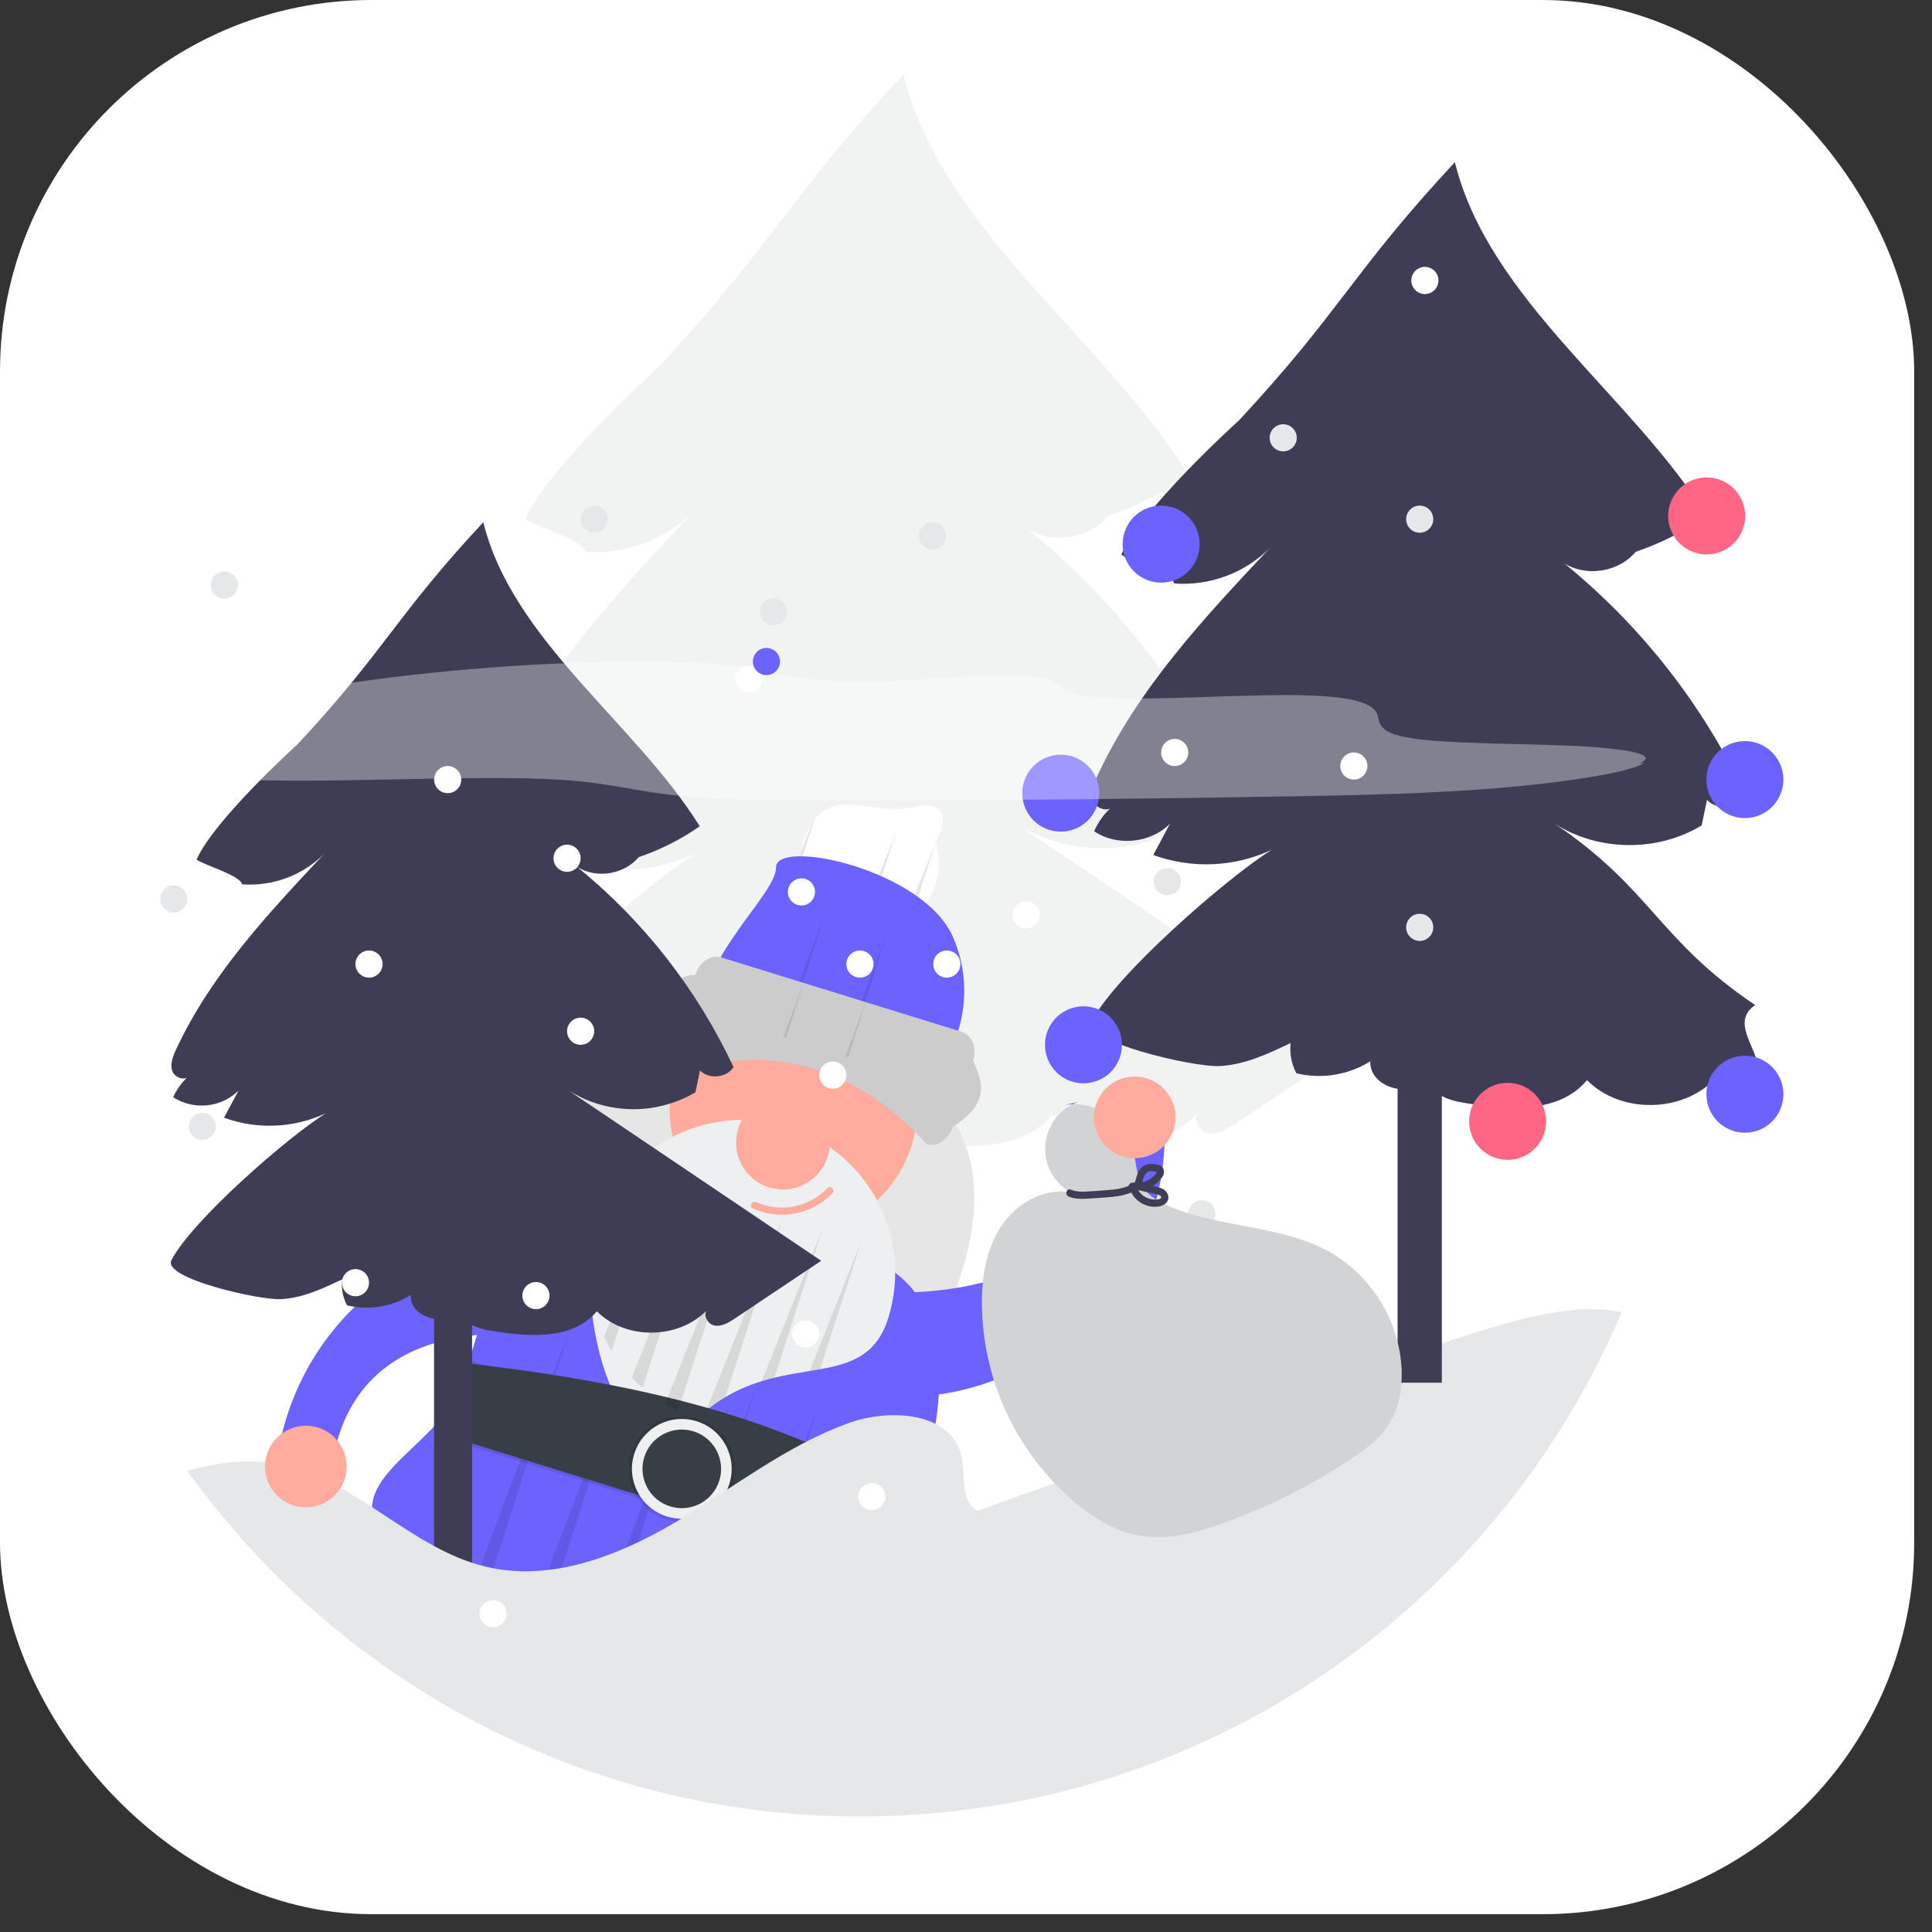 <svg width="78" height="78" viewBox="0 0 78 78" fill="none" xmlns="http://www.w3.org/2000/svg">
<rect x="0" y="0" width="78" height="78" fill="#333333" stroke="none"/>
<g clip-path="url(#clip0_709_4630)">
<rect width="77.281" height="77.281" rx="15" fill="white"/>
<g clip-path="url(#clip1_709_4630)">
<path d="M23.782 49.967L23.243 54.161C18.707 53.257 14.385 54.206 13.481 58.741L11.294 58.305C11.847 55.545 13.473 53.117 15.814 51.554C18.155 49.991 21.021 49.42 23.782 49.967Z" fill="#6C63FF"/>
<path d="M41.017 33.248C43.007 34.536 45.737 34.573 47.761 33.339C47.842 32.951 47.923 32.562 48.004 32.174C48.481 32.67 49.419 32.576 49.789 31.996C47.854 27.869 45.013 24.231 41.478 21.352C42.499 21.988 43.974 21.749 44.742 20.823C45.897 20.433 46.991 19.881 47.99 19.183C44.562 13.675 38.025 9.299 36.471 3C31.796 8.02 31.272 9.788 26.597 14.808C26.597 14.808 22.171 18.802 21.215 20.949C21.45 21.195 23.552 21.787 23.633 22.272C24.437 22.331 25.244 22.216 26 21.935C26.755 21.654 27.442 21.213 28.012 20.643C25.007 23.837 21.951 27.105 20.111 31.085C19.946 31.443 19.788 31.852 19.927 32.222C20.038 32.517 20.435 32.687 20.692 32.57C20.386 32.865 20.14 33.217 19.968 33.605C21.015 34.313 22.558 34.157 23.442 33.255C23.186 33.734 22.93 34.213 22.673 34.692C23.547 35.01 24.474 35.154 25.403 35.114C26.332 35.073 27.243 34.85 28.086 34.458C26.056 35.731 20.98 40.147 19.874 42.273C19.373 43.237 24.516 44.398 25.673 44.35C26.83 44.303 27.912 43.794 28.956 43.295C28.906 43.772 28.997 44.253 29.218 44.677C29.791 44.816 30.385 44.839 30.966 44.745C31.547 44.651 32.104 44.442 32.603 44.13C32.541 45.419 34.762 45.929 35.268 44.742C35.078 45.44 36.001 45.872 36.713 45.998C38.744 46.358 41.196 46.578 42.517 44.994C44.038 46.528 46.826 46.499 48.338 44.97C48.19 45.234 48.417 45.678 48.754 45.748C49.151 45.83 49.538 45.594 49.875 45.368C51.401 44.348 52.928 43.327 54.455 42.307C49.975 39.287 45.496 36.268 41.017 33.248Z" fill="#F1F2F2"/>
<path d="M35.875 42.135H33.85V58.835H35.875V42.135Z" fill="#F1F2F2"/>
<path d="M37.784 35.65C37.722 35.849 37.639 36.04 37.535 36.221C37.348 36.547 37.096 36.832 36.796 37.058C36.694 37.133 36.588 37.202 36.478 37.264C35.993 37.537 35.438 37.66 34.883 37.616C34.783 37.608 34.684 37.594 34.586 37.575C34.48 37.556 34.375 37.53 34.272 37.498C33.936 37.394 33.623 37.228 33.348 37.009C33.269 36.946 33.194 36.879 33.123 36.808C32.615 36.302 32.32 35.622 32.296 34.905C32.293 34.803 32.295 34.7 32.303 34.598C32.31 34.519 32.319 34.44 32.333 34.361C32.354 34.234 32.383 34.109 32.421 33.987C32.503 33.721 32.624 33.469 32.78 33.239C32.811 33.193 32.844 33.148 32.878 33.103C33.825 31.875 35.3 32.923 36.816 32.595C38.242 32.286 38.256 32.998 37.785 33.994C37.952 34.534 37.951 35.111 37.784 35.65Z" fill="white"/>
<path opacity="0.1" d="M32.879 33.106L32.296 34.909C32.293 34.806 32.295 34.703 32.304 34.601C32.31 34.522 32.319 34.444 32.333 34.364L32.781 33.243C32.813 33.195 32.844 33.151 32.879 33.106Z" fill="black"/>
<path opacity="0.1" d="M36.213 33.503L34.883 37.619C34.784 37.611 34.684 37.597 34.586 37.578L36.213 33.503Z" fill="black"/>
<path opacity="0.1" d="M37.787 33.99L37.785 33.995L36.795 37.06C36.694 37.136 36.588 37.204 36.477 37.266L37.783 33.993L37.787 33.99Z" fill="black"/>
<path d="M38.686 41.612C38.299 42.869 37.468 43.942 36.347 44.63C36.199 44.72 36.048 44.804 35.893 44.88C35.099 45.272 34.221 45.462 33.336 45.436C33.19 45.432 33.043 45.421 32.897 45.404C32.162 45.322 31.451 45.09 30.808 44.725C30.682 44.654 30.56 44.577 30.441 44.496C29.729 44.011 29.143 43.363 28.732 42.605C28.654 42.465 28.583 42.32 28.519 42.172C27.322 39.422 31.353 36.222 31.33 35.024C31.307 33.825 37.28 35.084 38.478 37.834C38.998 39.028 39.072 40.368 38.686 41.612Z" fill="#6C63FF"/>
<path opacity="0.1" d="M33.313 36.886L30.806 44.726C30.68 44.655 30.557 44.578 30.439 44.498L33.313 36.886Z" fill="black"/>
<path opacity="0.1" d="M35.82 37.661L33.333 45.438C33.187 45.434 33.041 45.423 32.895 45.406L35.82 37.661Z" fill="black"/>
<path d="M33.046 41.465C37.801 43.175 40.854 46.006 38.556 52.144C36.895 56.578 32.42 59.219 27.977 57.844C23.535 56.469 21.332 51.762 22.468 47.165C24.23 40.029 28.588 39.862 33.046 41.465Z" fill="#E6E6E6"/>
<path d="M36.818 61.475C36.122 63.737 34.604 65.658 32.563 66.858C32.341 66.99 32.113 67.113 31.88 67.225C31.105 67.602 30.282 67.872 29.435 68.028C29.205 68.07 28.974 68.104 28.739 68.129C28.045 68.204 27.344 68.201 26.65 68.122C26.427 68.096 26.203 68.062 25.98 68.02C25.619 67.952 25.262 67.863 24.91 67.754C24.635 67.669 24.367 67.573 24.106 67.465C23.898 67.38 23.695 67.287 23.495 67.189C22.888 66.89 22.316 66.525 21.787 66.102C21.61 65.963 21.438 65.816 21.272 65.663C20.691 65.128 20.18 64.522 19.749 63.86C19.619 63.661 15.381 61.997 15.267 61.789C14.017 59.527 17.861 58.315 18.628 55.847C18.713 55.572 18.81 55.304 18.917 55.043C21.794 44.678 25.755 48.801 30.536 49.568C35.919 50.432 39.747 51.564 37.031 60.649C36.974 60.924 36.903 61.199 36.818 61.475Z" fill="#6C63FF"/>
<path opacity="0.1" d="M23.039 53.571L19.751 63.858C19.621 63.66 19.499 63.456 19.385 63.248L23.039 53.571Z" fill="black"/>
<path opacity="0.1" d="M25.546 54.347L21.787 66.103C21.61 65.963 21.438 65.816 21.272 65.663L25.546 54.347Z" fill="black"/>
<path opacity="0.1" d="M24.106 67.466L28.053 55.122L23.495 67.19L24.106 67.466Z" fill="black"/>
<path opacity="0.1" d="M26.651 68.12L30.559 55.898L25.981 68.019L26.651 68.12Z" fill="black"/>
<path opacity="0.1" d="M33.065 56.674L29.436 68.027C29.206 68.07 28.974 68.103 28.74 68.128L33.065 56.674Z" fill="black"/>
<path opacity="0.1" d="M35.572 57.449L32.564 66.857C32.342 66.989 32.114 67.112 31.881 67.224L35.572 57.449Z" fill="black"/>
<path d="M36.797 46.267C36.422 47.475 35.602 48.496 34.502 49.123C33.403 49.75 32.107 49.936 30.876 49.645C29.644 49.352 28.57 48.604 27.869 47.55C27.168 46.496 26.894 45.216 27.101 43.968C27.308 42.719 27.981 41.596 28.984 40.825C29.987 40.053 31.246 39.692 32.506 39.813C33.765 39.934 34.932 40.529 35.77 41.477C36.608 42.425 37.055 43.656 37.021 44.921C37.008 45.378 36.933 45.831 36.797 46.267Z" fill="#FFAB9E"/>
<path d="M29.12 38.654L38.824 41.657C39.241 41.786 39.45 42.311 39.289 42.829C39.697 43.702 39.945 44.577 38.466 45.488C38.306 46.007 37.837 46.322 37.42 46.193C34.82 43.373 31.684 42.091 27.716 43.19C27.299 43.061 27.09 42.536 27.251 42.017C26.759 40.397 26.922 39.403 28.073 39.358C28.234 38.84 28.702 38.525 29.12 38.654Z" fill="#CCCCCC"/>
<path d="M35.867 53.197C35.399 54.709 34.381 55.049 33.108 55.28C32.97 55.305 32.829 55.329 32.685 55.352C32.234 55.427 31.758 55.502 31.267 55.621C31.098 55.662 30.927 55.708 30.755 55.761C30.239 55.915 29.745 56.132 29.282 56.407C29.012 56.568 28.755 56.75 28.512 56.95L28.511 56.951C28.393 57.048 28.275 57.151 28.157 57.262C24.999 60.245 23.086 52.804 24.092 49.553C24.331 48.78 24.721 48.061 25.238 47.438C25.754 46.816 26.389 46.301 27.105 45.923C27.821 45.546 28.604 45.313 29.41 45.238C30.215 45.163 31.028 45.248 31.801 45.487C32.575 45.727 33.293 46.116 33.916 46.633C34.538 47.15 35.053 47.784 35.431 48.5C35.808 49.216 36.041 49.999 36.116 50.805C36.191 51.611 36.106 52.423 35.867 53.197Z" fill="#EEEFF0"/>
<path opacity="0.1" d="M36.854 61.358C36.636 62.065 36.336 62.744 35.961 63.381L18.264 57.904C18.314 57.166 18.45 56.437 18.669 55.731C18.755 55.456 18.851 55.187 18.958 54.926L37.071 60.531C37.011 60.807 36.939 61.083 36.854 61.358Z" fill="black"/>
<path opacity="0.1" d="M36.782 61.592C36.564 62.298 36.264 62.977 35.889 63.615L18.191 58.138C18.242 57.4 18.378 56.671 18.597 55.964C18.683 55.689 18.779 55.421 18.886 55.159L36.999 60.764C36.939 61.04 36.867 61.316 36.782 61.592Z" fill="black"/>
<path d="M36.818 61.475C36.6 62.182 36.3 62.861 35.925 63.498L18.227 58.021C18.278 57.283 18.414 56.554 18.634 55.847C18.719 55.572 18.815 55.304 18.922 55.043C25.561 55.833 31.898 57.162 37.035 60.648C36.975 60.924 36.903 61.2 36.818 61.475Z" fill="#373E46"/>
<path opacity="0.1" d="M29.566 59.934C29.915 58.807 29.284 57.611 28.157 57.262C27.031 56.913 25.835 57.544 25.486 58.671C25.137 59.798 25.768 60.994 26.895 61.342C28.021 61.691 29.218 61.06 29.566 59.934Z" fill="black"/>
<path d="M29.45 59.897C29.778 58.835 29.184 57.707 28.121 57.378C27.059 57.05 25.931 57.644 25.603 58.706C25.274 59.769 25.869 60.896 26.931 61.225C27.993 61.554 29.121 60.959 29.45 59.897Z" fill="#EEEFF0"/>
<path d="M29.042 59.771C29.301 58.934 28.832 58.045 27.995 57.786C27.158 57.527 26.27 57.996 26.01 58.833C25.751 59.67 26.22 60.559 27.057 60.818C27.894 61.077 28.783 60.608 29.042 59.771Z" fill="#373E46"/>
<path opacity="0.1" d="M26.907 47.677L24.692 54.539C24.583 54.357 24.483 54.169 24.393 53.977L26.907 47.677Z" fill="black"/>
<path opacity="0.1" d="M28.481 48.164L25.941 56.031C25.79 55.9 25.645 55.762 25.508 55.616L28.481 48.164Z" fill="black"/>
<path opacity="0.1" d="M30.055 48.651L27.373 56.958C27.194 56.875 27.019 56.783 26.849 56.683L30.055 48.651Z" fill="black"/>
<path opacity="0.1" d="M31.629 49.139L29.282 56.407C29.012 56.569 28.755 56.75 28.512 56.95L31.629 49.139Z" fill="black"/>
<path opacity="0.1" d="M33.203 49.625L31.267 55.621C31.098 55.662 30.927 55.707 30.755 55.76L33.203 49.625Z" fill="black"/>
<path opacity="0.1" d="M34.776 50.112L33.108 55.28C32.97 55.304 32.829 55.328 32.685 55.352L34.776 50.112Z" fill="black"/>
<path opacity="0.1" d="M31.739 41.9L32.445 39.691L31.624 41.864L31.739 41.9Z" fill="black"/>
<path opacity="0.1" d="M34.951 40.467L34.245 42.675L34.13 42.64L34.951 40.467Z" fill="black"/>
<path d="M31.611 48.024C32.657 48.024 33.505 47.176 33.505 46.131C33.505 45.085 32.657 44.237 31.611 44.237C30.566 44.237 29.718 45.085 29.718 46.131C29.718 47.176 30.566 48.024 31.611 48.024Z" fill="#FFAB9E"/>
<path d="M22.96 44.029C23.724 44.509 24.606 44.769 25.508 44.781C26.41 44.793 27.299 44.557 28.076 44.098C28.137 43.804 28.199 43.509 28.26 43.215C28.622 43.59 29.334 43.52 29.615 43.08C28.146 39.949 25.991 37.189 23.31 35.005C24.084 35.487 25.203 35.306 25.786 34.604C26.662 34.308 27.492 33.889 28.25 33.359C25.649 29.181 20.69 25.861 19.512 21.083C15.965 24.891 15.567 26.232 12.021 30.041C12.021 30.041 8.663 33.071 7.938 34.699C8.117 34.886 9.711 35.335 9.772 35.703C10.382 35.747 10.995 35.66 11.568 35.447C12.141 35.234 12.662 34.9 13.094 34.467C10.815 36.89 8.497 39.369 7.101 42.388C6.975 42.66 6.856 42.97 6.961 43.251C7.045 43.475 7.347 43.604 7.541 43.515C7.309 43.739 7.123 44.005 6.993 44.3C7.398 44.559 7.878 44.673 8.356 44.625C8.834 44.577 9.282 44.369 9.628 44.035C9.433 44.398 9.239 44.761 9.044 45.124C9.707 45.366 10.411 45.475 11.115 45.444C11.82 45.414 12.511 45.245 13.151 44.947C11.611 45.913 7.76 49.263 6.921 50.876C6.541 51.607 10.443 52.487 11.32 52.451C12.198 52.415 13.018 52.029 13.811 51.651C13.772 52.013 13.841 52.377 14.01 52.7C14.444 52.805 14.895 52.822 15.335 52.751C15.777 52.68 16.199 52.521 16.578 52.284C16.53 53.262 18.215 53.649 18.599 52.748C18.455 53.278 19.155 53.605 19.695 53.701C21.236 53.975 23.095 54.141 24.098 52.94C25.252 54.103 27.367 54.081 28.514 52.922C28.401 53.121 28.574 53.458 28.83 53.511C29.131 53.574 29.424 53.395 29.68 53.224C30.838 52.45 31.996 51.675 33.154 50.901C29.756 48.611 26.358 46.32 22.96 44.029Z" fill="#3F3D56"/>
<path d="M19.059 50.77H17.523V63.439H19.059V50.77Z" fill="#3F3D56"/>
<path d="M65.469 52.986C60.389 64.947 48.534 73.336 34.718 73.336C23.528 73.336 13.623 67.832 7.563 59.382C8.793 59.034 10.033 58.877 11.306 59.125C14.36 59.722 16.587 62.53 19.613 63.252C22.23 63.877 24.958 62.824 27.273 61.455C29.589 60.084 31.732 58.365 34.263 57.453C35.941 56.847 38.394 57.015 38.805 58.752C38.992 59.544 38.748 60.611 39.466 60.997C45.153 58.946 50.841 56.895 56.528 54.843C58.371 54.179 60.221 53.512 62.139 53.103C63.228 52.872 64.405 52.739 65.469 52.986Z" fill="#E6E7E8"/>
<path d="M62.749 33.243C64.505 34.38 66.914 34.412 68.701 33.324C68.772 32.981 68.844 32.638 68.915 32.296C69.337 32.733 70.165 32.65 70.491 32.139C68.783 28.496 66.276 25.285 63.156 22.745C64.057 23.305 65.359 23.095 66.036 22.278C67.056 21.934 68.021 21.446 68.903 20.83C65.878 15.969 60.108 12.107 58.737 6.548C54.611 10.978 54.148 12.539 50.023 16.969C50.023 16.969 46.116 20.494 45.273 22.388C45.48 22.606 47.335 23.128 47.406 23.556C48.116 23.608 48.829 23.507 49.496 23.259C50.163 23.011 50.768 22.622 51.272 22.119C48.62 24.937 45.923 27.822 44.299 31.334C44.153 31.65 44.014 32.011 44.136 32.338C44.234 32.598 44.585 32.748 44.811 32.645C44.541 32.905 44.324 33.215 44.173 33.559C45.096 34.183 46.458 34.046 47.238 33.25C47.012 33.672 46.786 34.095 46.56 34.518C47.331 34.799 48.149 34.925 48.969 34.89C49.789 34.854 50.593 34.657 51.337 34.311C49.545 35.435 45.065 39.332 44.089 41.209C43.647 42.059 48.187 43.084 49.208 43.041C50.229 42.999 51.183 42.551 52.105 42.111C52.06 42.531 52.141 42.955 52.336 43.33C52.841 43.453 53.366 43.473 53.879 43.39C54.392 43.307 54.883 43.123 55.324 42.847C55.269 43.984 57.229 44.435 57.675 43.387C57.508 44.003 58.323 44.384 58.951 44.496C60.743 44.814 62.907 45.007 64.073 43.609C65.416 44.963 67.876 44.938 69.211 43.589C69.079 43.821 69.28 44.213 69.578 44.275C69.928 44.347 70.269 44.139 70.567 43.94C71.914 43.039 69.516 41.478 70.863 40.578C66.91 37.913 66.702 35.908 62.749 33.243Z" fill="#3F3D56"/>
<path d="M58.211 41.086H56.424V55.824H58.211V41.086Z" fill="#3F3D56"/>
<path d="M9.056 24.17C9.358 24.17 9.604 23.925 9.604 23.623C9.604 23.32 9.358 23.075 9.056 23.075C8.753 23.075 8.508 23.32 8.508 23.623C8.508 23.925 8.753 24.17 9.056 24.17Z" fill="#E6E7E8"/>
<path d="M7.015 36.841C7.318 36.841 7.563 36.596 7.563 36.294C7.563 35.991 7.318 35.746 7.015 35.746C6.713 35.746 6.468 35.991 6.468 36.294C6.468 36.596 6.713 36.841 7.015 36.841Z" fill="#E6E7E8"/>
<path d="M8.167 46.023C8.469 46.023 8.715 45.778 8.715 45.475C8.715 45.173 8.469 44.928 8.167 44.928C7.864 44.928 7.619 45.173 7.619 45.475C7.619 45.778 7.864 46.023 8.167 46.023Z" fill="#E6E7E8"/>
<path d="M51.807 18.223C52.109 18.223 52.354 17.978 52.354 17.675C52.354 17.373 52.109 17.128 51.807 17.128C51.504 17.128 51.259 17.373 51.259 17.675C51.259 17.978 51.504 18.223 51.807 18.223Z" fill="#E6E7E8"/>
<path d="M14.899 39.469C15.201 39.469 15.446 39.224 15.446 38.922C15.446 38.619 15.201 38.374 14.899 38.374C14.596 38.374 14.351 38.619 14.351 38.922C14.351 39.224 14.596 39.469 14.899 39.469Z" fill="white"/>
<path d="M23.441 42.181C23.744 42.181 23.989 41.936 23.989 41.633C23.989 41.331 23.744 41.086 23.441 41.086C23.139 41.086 22.894 41.331 22.894 41.633C22.894 41.936 23.139 42.181 23.441 42.181Z" fill="white"/>
<path d="M54.659 31.474C54.961 31.474 55.206 31.229 55.206 30.927C55.206 30.624 54.961 30.379 54.659 30.379C54.356 30.379 54.111 30.624 54.111 30.927C54.111 31.229 54.356 31.474 54.659 31.474Z" fill="white"/>
<path d="M57.318 21.508C57.62 21.508 57.865 21.263 57.865 20.961C57.865 20.658 57.62 20.413 57.318 20.413C57.015 20.413 56.77 20.658 56.77 20.961C56.77 21.263 57.015 21.508 57.318 21.508Z" fill="#E6E7E8"/>
<path d="M47.426 30.927C47.728 30.927 47.973 30.682 47.973 30.38C47.973 30.077 47.728 29.832 47.426 29.832C47.123 29.832 46.878 30.077 46.878 30.38C46.878 30.682 47.123 30.927 47.426 30.927Z" fill="white"/>
<path d="M22.894 35.198C23.196 35.198 23.441 34.953 23.441 34.65C23.441 34.348 23.196 34.102 22.894 34.102C22.591 34.102 22.346 34.348 22.346 34.65C22.346 34.953 22.591 35.198 22.894 35.198Z" fill="white"/>
<path d="M23.989 21.508C24.291 21.508 24.537 21.263 24.537 20.961C24.537 20.658 24.291 20.413 23.989 20.413C23.686 20.413 23.441 20.658 23.441 20.961C23.441 21.263 23.686 21.508 23.989 21.508Z" fill="#E6E7E8"/>
<path d="M37.652 22.181C37.955 22.181 38.2 21.936 38.2 21.634C38.2 21.331 37.955 21.086 37.652 21.086C37.35 21.086 37.105 21.331 37.105 21.634C37.105 21.936 37.35 22.181 37.652 22.181Z" fill="#E6E7E8"/>
<path d="M41.425 37.481C41.728 37.481 41.973 37.236 41.973 36.933C41.973 36.631 41.728 36.386 41.425 36.386C41.123 36.386 40.878 36.631 40.878 36.933C40.878 37.236 41.123 37.481 41.425 37.481Z" fill="white"/>
<path d="M47.13 36.144C47.433 36.144 47.678 35.899 47.678 35.596C47.678 35.294 47.433 35.049 47.13 35.049C46.828 35.049 46.583 35.294 46.583 35.596C46.583 35.899 46.828 36.144 47.13 36.144Z" fill="#E6E7E8"/>
<path d="M51.259 46.644C51.561 46.644 51.807 46.399 51.807 46.096C51.807 45.794 51.561 45.549 51.259 45.549C50.957 45.549 50.711 45.794 50.711 46.096C50.711 46.399 50.957 46.644 51.259 46.644Z" fill="white"/>
<path d="M48.521 49.55C48.824 49.55 49.069 49.305 49.069 49.003C49.069 48.7 48.824 48.455 48.521 48.455C48.219 48.455 47.973 48.7 47.973 49.003C47.973 49.305 48.219 49.55 48.521 49.55Z" fill="#E6E7E8"/>
<path d="M34.718 39.469C35.021 39.469 35.266 39.224 35.266 38.922C35.266 38.619 35.021 38.374 34.718 38.374C34.416 38.374 34.171 38.619 34.171 38.922C34.171 39.224 34.416 39.469 34.718 39.469Z" fill="white"/>
<path d="M57.318 37.987C57.62 37.987 57.865 37.742 57.865 37.439C57.865 37.137 57.62 36.892 57.318 36.892C57.015 36.892 56.77 37.137 56.77 37.439C56.77 37.742 57.015 37.987 57.318 37.987Z" fill="#E6E7E8"/>
<path d="M70.446 45.731C71.304 45.731 72 45.035 72 44.176C72 43.318 71.304 42.622 70.446 42.622C69.587 42.622 68.891 43.318 68.891 44.176C68.891 45.035 69.587 45.731 70.446 45.731Z" fill="#6C63FF"/>
<path d="M60.867 46.825C61.726 46.825 62.422 46.13 62.422 45.271C62.422 44.413 61.726 43.717 60.867 43.717C60.009 43.717 59.313 44.413 59.313 45.271C59.313 46.13 60.009 46.825 60.867 46.825Z" fill="#FF6584"/>
<path d="M43.742 43.736C44.601 43.736 45.297 43.04 45.297 42.181C45.297 41.323 44.601 40.627 43.742 40.627C42.884 40.627 42.188 41.323 42.188 42.181C42.188 43.04 42.884 43.736 43.742 43.736Z" fill="#6C63FF"/>
<path d="M42.825 33.576C43.684 33.576 44.38 32.88 44.38 32.022C44.38 31.164 43.684 30.468 42.825 30.468C41.967 30.468 41.271 31.164 41.271 32.022C41.271 32.88 41.967 33.576 42.825 33.576Z" fill="#6C63FF"/>
<path d="M70.446 33.029C71.304 33.029 72 32.333 72 31.474C72 30.616 71.304 29.92 70.446 29.92C69.587 29.92 68.891 30.616 68.891 31.474C68.891 32.333 69.587 33.029 70.446 33.029Z" fill="#6C63FF"/>
<path d="M68.903 22.384C69.762 22.384 70.458 21.688 70.458 20.83C70.458 19.971 69.762 19.275 68.903 19.275C68.045 19.275 67.349 19.971 67.349 20.83C67.349 21.688 68.045 22.384 68.903 22.384Z" fill="#FF6584"/>
<path d="M14.351 52.333C14.654 52.333 14.899 52.087 14.899 51.785C14.899 51.483 14.654 51.237 14.351 51.237C14.049 51.237 13.804 51.483 13.804 51.785C13.804 52.087 14.049 52.333 14.351 52.333Z" fill="white"/>
<path d="M21.638 52.854C21.94 52.854 22.185 52.609 22.185 52.306C22.185 52.004 21.94 51.759 21.638 51.759C21.335 51.759 21.09 52.004 21.09 52.306C21.09 52.609 21.335 52.854 21.638 52.854Z" fill="white"/>
<path d="M32.528 54.406C32.83 54.406 33.076 54.161 33.076 53.858C33.076 53.556 32.83 53.31 32.528 53.31C32.226 53.31 31.98 53.556 31.98 53.858C31.98 54.161 32.226 54.406 32.528 54.406Z" fill="white"/>
<path d="M30.231 27.97C30.534 27.97 30.779 27.725 30.779 27.423C30.779 27.12 30.534 26.875 30.231 26.875C29.929 26.875 29.684 27.12 29.684 27.423C29.684 27.725 29.929 27.97 30.231 27.97Z" fill="white"/>
<path d="M31.227 25.247C31.529 25.247 31.774 25.002 31.774 24.7C31.774 24.398 31.529 24.152 31.227 24.152C30.924 24.152 30.679 24.398 30.679 24.7C30.679 25.002 30.924 25.247 31.227 25.247Z" fill="#E6E7E8"/>
<path d="M18.075 32.022C18.377 32.022 18.622 31.777 18.622 31.474C18.622 31.172 18.377 30.927 18.075 30.927C17.772 30.927 17.527 31.172 17.527 31.474C17.527 31.777 17.772 32.022 18.075 32.022Z" fill="white"/>
<g opacity="0.35">
<path d="M66.193 30.817C67.128 30.41 65.232 30.172 63.081 30.094C60.929 30.016 58.327 30.02 56.952 29.799C55.623 29.584 55.721 29.202 55.609 28.856C55.497 28.511 54.986 28.156 52.911 28.079C50.326 27.983 46.063 28.352 44.111 28.131C42.29 27.924 43.373 27.276 40.717 27.252C39.2 27.237 37.247 27.451 35.559 27.503C33.975 27.551 32.803 27.451 31.981 27.316C31.159 27.181 30.586 27.01 29.66 26.891C27.23 26.579 22.475 26.684 18.232 27.084C13.988 27.485 10.351 28.141 8.299 28.791C6.248 29.441 5.681 30.081 6.159 30.624C6.464 30.971 7.245 31.295 9.139 31.434C12.682 31.694 18.99 31.246 22.651 31.483C24.691 31.615 25.596 31.943 27.386 32.122C29.31 32.314 32.125 32.325 34.892 32.32C40.651 32.31 46.558 32.251 52.582 32.143C55.098 32.097 57.734 32.038 60.411 31.823C63.088 31.606 65.819 31.19 66.383 30.799" fill="white"/>
</g>
<path d="M46.878 23.522C47.737 23.522 48.433 22.826 48.433 21.967C48.433 21.109 47.737 20.413 46.878 20.413C46.02 20.413 45.324 21.109 45.324 21.967C45.324 22.826 46.02 23.522 46.878 23.522Z" fill="#6C63FF"/>
<path d="M32.357 36.556C32.659 36.556 32.904 36.311 32.904 36.008C32.904 35.706 32.659 35.461 32.357 35.461C32.054 35.461 31.809 35.706 31.809 36.008C31.809 36.311 32.054 36.556 32.357 36.556Z" fill="white"/>
<path d="M57.526 11.871C57.828 11.871 58.074 11.625 58.074 11.323C58.074 11.021 57.828 10.775 57.526 10.775C57.224 10.775 56.978 11.021 56.978 11.323C56.978 11.625 57.224 11.871 57.526 11.871Z" fill="white"/>
<path d="M33.623 43.955C33.926 43.955 34.171 43.709 34.171 43.407C34.171 43.105 33.926 42.859 33.623 42.859C33.321 42.859 33.076 43.105 33.076 43.407C33.076 43.709 33.321 43.955 33.623 43.955Z" fill="white"/>
<path d="M44.059 52.88C44.361 52.88 44.606 52.635 44.606 52.333C44.606 52.03 44.361 51.785 44.059 51.785C43.757 51.785 43.511 52.03 43.511 52.333C43.511 52.635 43.757 52.88 44.059 52.88Z" fill="white"/>
<path d="M48.521 60.74C48.824 60.74 49.069 60.495 49.069 60.192C49.069 59.89 48.824 59.645 48.521 59.645C48.219 59.645 47.973 59.89 47.973 60.192C47.973 60.495 48.219 60.74 48.521 60.74Z" fill="white"/>
<path d="M35.199 60.967C35.502 60.967 35.747 60.722 35.747 60.42C35.747 60.117 35.502 59.872 35.199 59.872C34.897 59.872 34.652 60.117 34.652 60.42C34.652 60.722 34.897 60.967 35.199 60.967Z" fill="white"/>
<path d="M19.905 65.696C20.207 65.696 20.453 65.451 20.453 65.148C20.453 64.846 20.207 64.601 19.905 64.601C19.602 64.601 19.357 64.846 19.357 65.148C19.357 65.451 19.602 65.696 19.905 65.696Z" fill="white"/>
<path d="M38.225 39.469C38.528 39.469 38.773 39.224 38.773 38.922C38.773 38.619 38.528 38.374 38.225 38.374C37.923 38.374 37.678 38.619 37.678 38.922C37.678 39.224 37.923 39.469 38.225 39.469Z" fill="white"/>
<path d="M30.943 27.254C31.246 27.254 31.491 27.009 31.491 26.707C31.491 26.404 31.246 26.159 30.943 26.159C30.641 26.159 30.396 26.404 30.396 26.707C30.396 27.009 30.641 27.254 30.943 27.254Z" fill="#6C63FF"/>
<path d="M36.406 56.407L36.115 52.189C40.74 52.189 44.794 50.414 44.794 45.789H47.024C47.021 48.604 45.901 51.303 43.911 53.294C41.92 55.284 39.221 56.404 36.406 56.407Z" fill="#6C63FF"/>
<path d="M42.972 44.614C43.084 44.593 43.198 44.582 43.312 44.581C43.376 44.548 43.441 44.519 43.507 44.493L42.972 44.614Z" fill="#6C63FF"/>
<path d="M56.589 55.299C56.542 54.329 56.252 53.387 55.746 52.558C55.241 51.729 54.536 51.041 53.695 50.555C51.728 49.446 49.283 49.587 47.205 48.703C46.8 48.531 46.395 48.305 46.156 47.935C45.849 47.46 45.878 46.849 45.721 46.305C45.425 45.282 44.368 44.553 43.312 44.58C42.986 44.743 42.709 44.992 42.513 45.3C42.316 45.608 42.207 45.963 42.197 46.329C42.187 46.694 42.277 47.055 42.456 47.373C42.636 47.691 42.898 47.955 43.215 48.135C42.144 47.95 41.047 48.578 40.439 49.479C39.832 50.381 39.644 51.505 39.641 52.592C39.648 54.146 39.995 55.679 40.659 57.084C41.322 58.489 42.286 59.732 43.481 60.725C44.188 61.303 44.992 61.798 45.888 61.978C47.075 62.218 48.3 61.888 49.438 61.476C51.236 60.824 52.95 59.96 54.544 58.902C55.105 58.53 55.663 58.122 56.036 57.561C56.473 56.904 56.618 56.087 56.589 55.299Z" fill="#D1D3D4"/>
<path d="M43.143 48.306C43.408 48.419 43.694 48.408 43.976 48.389C44.257 48.37 44.539 48.354 44.821 48.329C45.276 48.288 45.746 48.2 46.091 47.876C46.227 47.747 46.032 47.531 45.895 47.66C45.591 47.947 45.16 48.012 44.758 48.044C44.509 48.065 44.26 48.08 44.011 48.097C43.747 48.115 43.48 48.135 43.231 48.029C43.059 47.956 42.972 48.233 43.143 48.306Z" fill="#3F3D56"/>
<path d="M46.05 47.955C46.132 47.767 46.128 47.517 46.27 47.359C46.295 47.333 46.325 47.313 46.359 47.3C46.393 47.286 46.429 47.281 46.465 47.283C46.511 47.283 46.558 47.287 46.604 47.293C46.639 47.293 46.673 47.298 46.705 47.309C46.709 47.312 46.706 47.306 46.705 47.304C46.703 47.301 46.699 47.33 46.697 47.335C46.679 47.37 46.657 47.401 46.631 47.43C46.576 47.493 46.512 47.548 46.442 47.595C46.298 47.691 46.131 47.746 45.958 47.754C45.923 47.753 45.889 47.765 45.862 47.787C45.835 47.809 45.816 47.84 45.81 47.875C45.804 47.909 45.81 47.945 45.828 47.975C45.846 48.005 45.875 48.028 45.908 48.038L46.331 48.133C46.467 48.163 46.609 48.186 46.743 48.229C46.791 48.244 46.916 48.3 46.871 48.364C46.833 48.419 46.712 48.427 46.656 48.429C46.479 48.435 46.305 48.382 46.161 48.278C46.018 48.173 45.914 48.024 45.865 47.853C45.82 47.672 45.536 47.735 45.581 47.918C45.634 48.113 45.74 48.29 45.888 48.428C46.035 48.566 46.219 48.66 46.417 48.7C46.624 48.739 46.88 48.734 47.05 48.593C47.099 48.554 47.135 48.501 47.155 48.441C47.174 48.381 47.175 48.316 47.159 48.256C47.139 48.193 47.106 48.136 47.061 48.088C47.016 48.04 46.961 48.002 46.9 47.978C46.761 47.927 46.618 47.89 46.471 47.867L45.996 47.761L45.947 48.045C46.146 48.039 46.34 47.986 46.515 47.89C46.694 47.798 46.843 47.658 46.945 47.485C46.973 47.439 46.989 47.387 46.992 47.333C46.996 47.279 46.987 47.226 46.965 47.176C46.906 47.058 46.777 47.024 46.657 47.008C46.45 46.978 46.225 46.985 46.071 47.148C45.881 47.351 45.879 47.624 45.773 47.867C45.761 47.903 45.765 47.943 45.782 47.977C45.8 48.012 45.831 48.037 45.867 48.049C45.904 48.06 45.944 48.056 45.977 48.038C46.011 48.021 46.037 47.991 46.05 47.955Z" fill="#3F3D56"/>
<path d="M45.812 46.759C46.723 46.759 47.461 46.021 47.461 45.11C47.461 44.2 46.723 43.462 45.812 43.462C44.902 43.462 44.164 44.2 44.164 45.11C44.164 46.021 44.902 46.759 45.812 46.759Z" fill="#FFAB9E"/>
<path d="M30.39 48.786C30.924 49.03 31.52 49.103 32.096 48.993C32.673 48.884 33.201 48.598 33.609 48.176C33.738 48.041 33.533 47.834 33.403 47.97C33.042 48.348 32.572 48.606 32.059 48.707C31.546 48.808 31.015 48.748 30.537 48.535C30.368 48.458 30.22 48.709 30.39 48.786Z" fill="#FFAB9E"/>
<path d="M12.35 60.856C13.26 60.856 13.998 60.118 13.998 59.208C13.998 58.298 13.26 57.56 12.35 57.56C11.439 57.56 10.701 58.298 10.701 59.208C10.701 60.118 11.439 60.856 12.35 60.856Z" fill="#FFAB9E"/>
</g>
</g>
<defs>
<clipPath id="clip0_709_4630">
<rect width="77.281" height="77.281" fill="white"/>
</clipPath>
<clipPath id="clip1_709_4630">
<rect width="66" height="70.336" fill="white" transform="translate(6 3)"/>
</clipPath>
</defs>
</svg>
